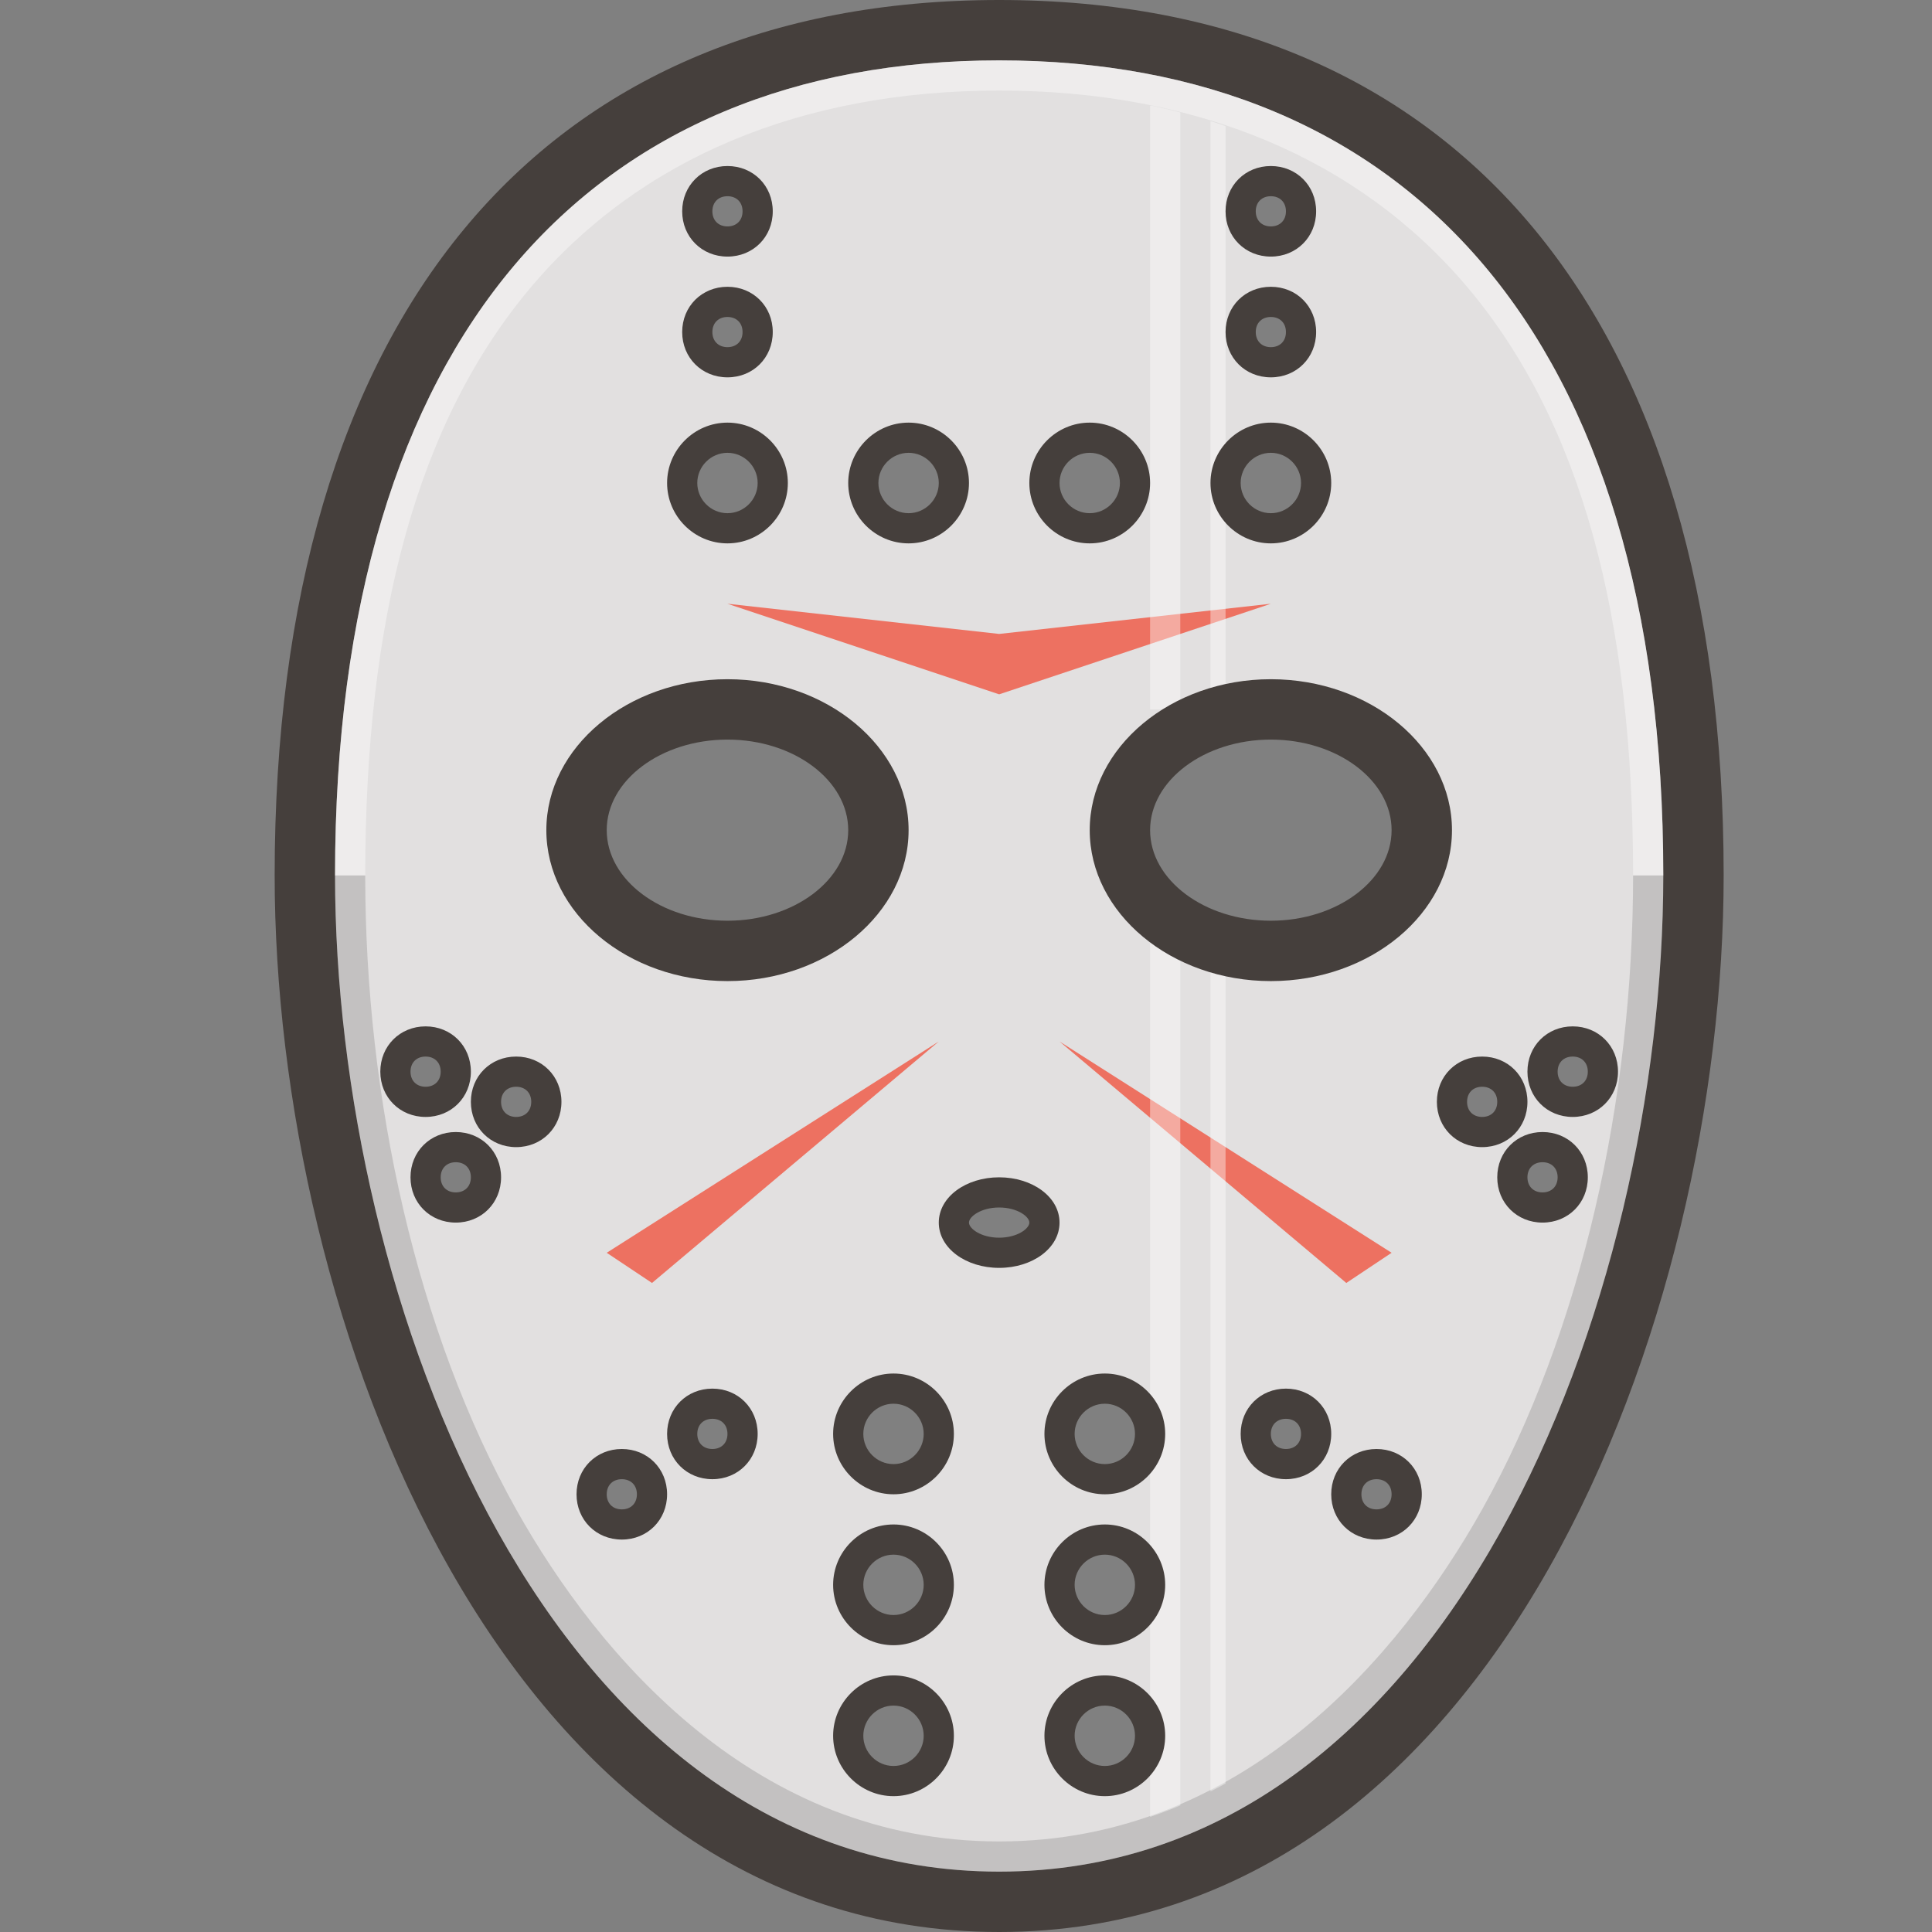 <svg xmlns="http://www.w3.org/2000/svg" xmlns:xlink="http://www.w3.org/1999/xlink" id="icons__x28_128_x__x_128_x29_"
  version="1.1" width="512" height="512">
  <rect width="100%" height="100%" fill="#808080" stroke="none"/>
  <style id="style2">
    .st0 {
      fill: #453f3c
    }

    .st2 {
      opacity: .4;
      fill: #fff;
      enable-background: new
    }
  </style>
  <path class="st0" d="M264.787 0c-122 0-192 84.4-192 232 0 116.4 59.6 280 192 280s192-163.6 192-280c0-147.6-70-232-192-232zm72 48c4.4 0 8 3.6 8 8s-3.6 8-8 8-8-3.6-8-8 3.6-8 8-8zm0 32c4.4 0 8 3.6 8 8s-3.6 8-8 8-8-3.6-8-8 3.6-8 8-8zm0 36c6.8 0 12 5.2 12 12s-5.2 12-12 12-12-5.2-12-12 5.2-12 12-12zm-144-68c4.4 0 8 3.6 8 8s-3.6 8-8 8-8-3.6-8-8 3.6-8 8-8zm0 32c4.4 0 8 3.6 8 8s-3.6 8-8 8-8-3.6-8-8 3.6-8 8-8zm0 36c6.8 0 12 5.2 12 12s-5.2 12-12 12-12-5.2-12-12 5.2-12 12-12zm-88 168c0-4.4 3.6-8 8-8s8 3.6 8 8-3.6 8-8 8-8-3.6-8-8zm16 36c-4.4 0-8-3.6-8-8s3.6-8 8-8 8 3.6 8 8-3.6 8-8 8zm16-20c-4.4 0-8-3.6-8-8s3.6-8 8-8 8 3.6 8 8-3.6 8-8 8zm28 104c-4.4 0-8-3.6-8-8s3.6-8 8-8 8 3.6 8 8-3.6 8-8 8zm24-16c-4.4 0-8-3.6-8-8s3.6-8 8-8 8 3.6 8 8-3.6 8-8 8zm4-136c-22 0-40-14.4-40-32s18-32 40-32 40 14.4 40 32-18 32-40 32zm44 220c-6.8 0-12-5.2-12-12s5.2-12 12-12 12 5.2 12 12-5.2 12-12 12zm0-40c-6.8 0-12-5.2-12-12s5.2-12 12-12 12 5.2 12 12-5.2 12-12 12zm0-40c-6.8 0-12-5.2-12-12s5.2-12 12-12 12 5.2 12 12-5.2 12-12 12zm4-252c-6.8 0-12-5.2-12-12s5.2-12 12-12 12 5.2 12 12-5.2 12-12 12zm24 192c-6.8 0-12-3.6-12-8s5.2-8 12-8 12 3.6 12 8-5.2 8-12 8zm12-204c0-6.8 5.2-12 12-12s12 5.2 12 12-5.2 12-12 12-12-5.2-12-12zm16 344c-6.8 0-12-5.2-12-12s5.2-12 12-12 12 5.2 12 12-5.2 12-12 12zm0-40c-6.8 0-12-5.2-12-12s5.2-12 12-12 12 5.2 12 12-5.2 12-12 12zm0-40c-6.8 0-12-5.2-12-12s5.2-12 12-12 12 5.2 12 12-5.2 12-12 12zm48-4c-4.4 0-8-3.6-8-8s3.6-8 8-8 8 3.6 8 8-3.6 8-8 8zm24 16c-4.4 0-8-3.6-8-8s3.6-8 8-8 8 3.6 8 8-3.6 8-8 8zm-28-152c-22 0-40-14.4-40-32s18-32 40-32 40 14.4 40 32-18 32-40 32zm56 48c-4.4 0-8-3.6-8-8s3.6-8 8-8 8 3.6 8 8-3.6 8-8 8zm16 20c-4.4 0-8-3.6-8-8s3.6-8 8-8 8 3.6 8 8-3.6 8-8 8zm8-28c-4.4 0-8-3.6-8-8s3.6-8 8-8 8 3.6 8 8-3.6 8-8 8z"
    id="path4" fill="#453f3c" />
  <path d="M264.787 16c-107.6 0-176 72.4-176 216 0 112 56.4 264 176 264s176-152 176-264c0-143.6-68.4-216-176-216zm72 32c4.4 0 8 3.6 8 8s-3.6 8-8 8-8-3.6-8-8 3.6-8 8-8zm0 32c4.4 0 8 3.6 8 8s-3.6 8-8 8-8-3.6-8-8 3.6-8 8-8zm0 36c6.8 0 12 5.2 12 12s-5.2 12-12 12-12-5.2-12-12 5.2-12 12-12zm-144-68c4.4 0 8 3.6 8 8s-3.6 8-8 8-8-3.6-8-8 3.6-8 8-8zm0 32c4.4 0 8 3.6 8 8s-3.6 8-8 8-8-3.6-8-8 3.6-8 8-8zm0 36c6.8 0 12 5.2 12 12s-5.2 12-12 12-12-5.2-12-12 5.2-12 12-12zm-88 168c0-4.4 3.6-8 8-8s8 3.6 8 8-3.6 8-8 8-8-3.6-8-8zm16 36c-4.4 0-8-3.6-8-8s3.6-8 8-8 8 3.6 8 8-3.6 8-8 8zm16-20c-4.4 0-8-3.6-8-8s3.6-8 8-8 8 3.6 8 8-3.6 8-8 8zm28 104c-4.4 0-8-3.6-8-8s3.6-8 8-8 8 3.6 8 8-3.6 8-8 8zm24-16c-4.4 0-8-3.6-8-8s3.6-8 8-8 8 3.6 8 8-3.6 8-8 8zm4-136c-22 0-40-14.4-40-32s18-32 40-32 40 14.4 40 32-18 32-40 32zm44 220c-6.8 0-12-5.2-12-12s5.2-12 12-12 12 5.2 12 12-5.2 12-12 12zm0-40c-6.8 0-12-5.2-12-12s5.2-12 12-12 12 5.2 12 12-5.2 12-12 12zm0-40c-6.8 0-12-5.2-12-12s5.2-12 12-12 12 5.2 12 12-5.2 12-12 12zm4-252c-6.8 0-12-5.2-12-12s5.2-12 12-12 12 5.2 12 12-5.2 12-12 12zm24 192c-6.8 0-12-3.6-12-8s5.2-8 12-8 12 3.6 12 8-5.2 8-12 8zm12-204c0-6.8 5.2-12 12-12s12 5.2 12 12-5.2 12-12 12-12-5.2-12-12zm16 344c-6.8 0-12-5.2-12-12s5.2-12 12-12 12 5.2 12 12-5.2 12-12 12zm0-40c-6.8 0-12-5.2-12-12s5.2-12 12-12 12 5.2 12 12-5.2 12-12 12zm0-40c-6.8 0-12-5.2-12-12s5.2-12 12-12 12 5.2 12 12-5.2 12-12 12zm48-4c-4.4 0-8-3.6-8-8s3.6-8 8-8 8 3.6 8 8-3.6 8-8 8zm24 16c-4.4 0-8-3.6-8-8s3.6-8 8-8 8 3.6 8 8-3.6 8-8 8zm-28-152c-22 0-40-14.4-40-32s18-32 40-32 40 14.4 40 32-18 32-40 32zm56 48c-4.4 0-8-3.6-8-8s3.6-8 8-8 8 3.6 8 8-3.6 8-8 8zm16 20c-4.4 0-8-3.6-8-8s3.6-8 8-8 8 3.6 8 8-3.6 8-8 8zm8-28c-4.4 0-8-3.6-8-8s3.6-8 8-8 8 3.6 8 8-3.6 8-8 8z"
    id="path6" fill="#e2e0e0" />
  <path class="st2" d="M140.787 76c28.8-34 71.6-52 124-52 52.4 0 95.2 18 124 52 30.4 36 44 88 44 156h8c0-143.6-68.4-216-176-216s-176 72.4-176 216h8c0-68 13.6-120 44-156z"
    id="path8" opacity=".4" fill="#fff" />
  <path d="M392.787 400c-22 39.2-63.6 88-128 88s-106-48.8-128-88c-26.4-47.2-40-108.8-40-168h-8c0 112 56.4 264 176 264s176-152 176-264h-8c0 59.2-13.6 120.8-40 168z"
    id="path10" opacity=".14" />
  <path d="M248.787 276l-76 64-12-8zm32 0l76 64 12-8zm-88-116l72 8 72-8-72 24z" id="path12" fill="#ed7161" />
  <defs id="defs15">
    <path id="SVGID_1_" d="M192 488C77.6 488 24 341.2 24 232.8 24 94 89.2 24 192 24s168 70 168 208.8C360 341.2 306.4 488 192 488z" />
  </defs>
  <clipPath id="SVGID_2_">
    <use xlink:href="#SVGID_1_" overflow="visible" id="use17" x="0" y="0" width="100%" height="100%" />
  </clipPath>
  <g clip-path="url(#SVGID_2_)" id="g22" transform="translate(72.787)">
    <path class="st2" d="M232 28h8v160h-8zm16 0h4v160h-4z" id="path20" opacity=".4" fill="#fff" />
  </g>
  <defs id="defs25">
    <path id="SVGID_3_" d="M192 488C77.6 488 24 341.2 24 232.8 24 94 89.2 24 192 24s168 70 168 208.8C360 341.2 306.4 488 192 488z" />
  </defs>
  <clipPath id="SVGID_4_">
    <use xlink:href="#SVGID_3_" overflow="visible" id="use27" x="0" y="0" width="100%" height="100%" />
  </clipPath>
  <g clip-path="url(#SVGID_4_)" id="g32" transform="translate(72.787)">
    <path class="st2" d="M232 248h8v240h-8zm16 0h4v240h-4z" id="path30" opacity=".4" fill="#fff" />
  </g>
  <g id="g36" transform="translate(72.787)">
    <path class="st0" d="M120 260c-26.4 0-48-18-48-40s21.6-40 48-40 48 18 48 40-21.6 40-48 40zm0-64c-17.6 0-32 10.8-32 24s14.4 24 32 24 32-10.8 32-24-14.4-24-32-24zm144 64c-26.4 0-48-18-48-40s21.6-40 48-40 48 18 48 40-21.6 40-48 40zm0-64c-17.6 0-32 10.8-32 24s14.4 24 32 24 32-10.8 32-24-14.4-24-32-24z"
      id="path34" fill="#453f3c" />
  </g>
  <g id="g40" transform="translate(72.787)">
    <path class="st0" d="M120 144c-8.8 0-16-7.2-16-16s7.2-16 16-16 16 7.2 16 16-7.2 16-16 16zm0-24c-4.4 0-8 3.6-8 8s3.6 8 8 8 8-3.6 8-8-3.6-8-8-8zm48 24c-8.8 0-16-7.2-16-16s7.2-16 16-16 16 7.2 16 16-7.2 16-16 16zm0-24c-4.4 0-8 3.6-8 8s3.6 8 8 8 8-3.6 8-8-3.6-8-8-8zm48 24c-8.8 0-16-7.2-16-16s7.2-16 16-16 16 7.2 16 16-7.2 16-16 16zm0-24c-4.4 0-8 3.6-8 8s3.6 8 8 8 8-3.6 8-8-3.6-8-8-8zm48 24c-8.8 0-16-7.2-16-16s7.2-16 16-16 16 7.2 16 16-7.2 16-16 16zm0-24c-4.4 0-8 3.6-8 8s3.6 8 8 8 8-3.6 8-8-3.6-8-8-8z"
      id="path38" fill="#453f3c" />
  </g>
  <g id="g44" transform="translate(72.787)">
    <path class="st0" d="M120 100c-6.8 0-12-5.2-12-12s5.2-12 12-12 12 5.2 12 12-5.2 12-12 12zm0-16c-2.4 0-4 1.6-4 4s1.6 4 4 4 4-1.6 4-4-1.6-4-4-4zm0-16c-6.8 0-12-5.2-12-12s5.2-12 12-12 12 5.2 12 12-5.2 12-12 12zm0-16c-2.4 0-4 1.6-4 4s1.6 4 4 4 4-1.6 4-4-1.6-4-4-4zm144 48c-6.8 0-12-5.2-12-12s5.2-12 12-12 12 5.2 12 12-5.2 12-12 12zm0-16c-2.4 0-4 1.6-4 4s1.6 4 4 4 4-1.6 4-4-1.6-4-4-4zm0-16c-6.8 0-12-5.2-12-12s5.2-12 12-12 12 5.2 12 12-5.2 12-12 12zm0-16c-2.4 0-4 1.6-4 4s1.6 4 4 4 4-1.6 4-4-1.6-4-4-4z"
      id="path42" fill="#453f3c" />
  </g>
  <g id="g48" transform="translate(72.787)">
    <path class="st0" d="M192 336c-8.8 0-16-5.2-16-12s7.2-12 16-12 16 5.2 16 12-7.2 12-16 12zm0-16c-4.8 0-8 2.4-8 4s3.2 4 8 4 8-2.4 8-4-3.2-4-8-4z"
      id="path46" fill="#453f3c" />
  </g>
  <g id="g52" transform="translate(72.787)">
    <path class="st0" d="M164 396c-8.8 0-16-7.2-16-16s7.2-16 16-16 16 7.2 16 16-7.2 16-16 16zm0-24c-4.4 0-8 3.6-8 8s3.6 8 8 8 8-3.6 8-8-3.6-8-8-8zm56 24c-8.8 0-16-7.2-16-16s7.2-16 16-16 16 7.2 16 16-7.2 16-16 16zm0-24c-4.4 0-8 3.6-8 8s3.6 8 8 8 8-3.6 8-8-3.6-8-8-8zm-56 64c-8.8 0-16-7.2-16-16s7.2-16 16-16 16 7.2 16 16-7.2 16-16 16zm0-24c-4.4 0-8 3.6-8 8s3.6 8 8 8 8-3.6 8-8-3.6-8-8-8zm56 24c-8.8 0-16-7.2-16-16s7.2-16 16-16 16 7.2 16 16-7.2 16-16 16zm0-24c-4.4 0-8 3.6-8 8s3.6 8 8 8 8-3.6 8-8-3.6-8-8-8zm-56 64c-8.8 0-16-7.2-16-16s7.2-16 16-16 16 7.2 16 16-7.2 16-16 16zm0-24c-4.4 0-8 3.6-8 8s3.6 8 8 8 8-3.6 8-8-3.6-8-8-8zm56 24c-8.8 0-16-7.2-16-16s7.2-16 16-16 16 7.2 16 16-7.2 16-16 16zm0-24c-4.4 0-8 3.6-8 8s3.6 8 8 8 8-3.6 8-8-3.6-8-8-8z"
      id="path50" fill="#453f3c" />
  </g>
  <g id="g56" transform="translate(72.787)">
    <path class="st0" d="M116 392c-6.8 0-12-5.2-12-12s5.2-12 12-12 12 5.2 12 12-5.2 12-12 12zm0-16c-2.4 0-4 1.6-4 4s1.6 4 4 4 4-1.6 4-4-1.6-4-4-4zm-24 32c-6.8 0-12-5.2-12-12s5.2-12 12-12 12 5.2 12 12-5.2 12-12 12zm0-16c-2.4 0-4 1.6-4 4s1.6 4 4 4 4-1.6 4-4-1.6-4-4-4zm176 0c-6.8 0-12-5.2-12-12s5.2-12 12-12 12 5.2 12 12-5.2 12-12 12zm0-16c-2.4 0-4 1.6-4 4s1.6 4 4 4 4-1.6 4-4-1.6-4-4-4zm24 32c-6.8 0-12-5.2-12-12s5.2-12 12-12 12 5.2 12 12-5.2 12-12 12zm0-16c-2.4 0-4 1.6-4 4s1.6 4 4 4 4-1.6 4-4-1.6-4-4-4z"
      id="path54" fill="#453f3c" />
  </g>
  <g id="g68" transform="translate(72.787)">
    <path class="st0" d="M64 304c-6.8 0-12-5.2-12-12s5.2-12 12-12 12 5.2 12 12-5.2 12-12 12zm0-16c-2.4 0-4 1.6-4 4s1.6 4 4 4 4-1.6 4-4-1.6-4-4-4zm-24 8c-6.8 0-12-5.2-12-12s5.2-12 12-12 12 5.2 12 12-5.2 12-12 12zm0-16c-2.4 0-4 1.6-4 4s1.6 4 4 4 4-1.6 4-4-1.6-4-4-4z"
      id="path58" fill="#453f3c" />
    <path class="st0" d="M48 324c-6.8 0-12-5.2-12-12s5.2-12 12-12 12 5.2 12 12-5.2 12-12 12zm0-16c-2.4 0-4 1.6-4 4s1.6 4 4 4 4-1.6 4-4-1.6-4-4-4z"
      id="path60" fill="#453f3c" />
    <g id="g66">
      <path class="st0" d="M320 304c-6.8 0-12-5.2-12-12s5.2-12 12-12 12 5.2 12 12-5.2 12-12 12zm0-16c-2.4 0-4 1.6-4 4s1.6 4 4 4 4-1.6 4-4-1.6-4-4-4zm24 8c-6.8 0-12-5.2-12-12s5.2-12 12-12 12 5.2 12 12-5.2 12-12 12zm0-16c-2.4 0-4 1.6-4 4s1.6 4 4 4 4-1.6 4-4-1.6-4-4-4z"
        id="path62" fill="#453f3c" />
      <path class="st0" d="M336 324c-6.8 0-12-5.2-12-12s5.2-12 12-12 12 5.2 12 12-5.2 12-12 12zm0-16c-2.4 0-4 1.6-4 4s1.6 4 4 4 4-1.6 4-4-1.6-4-4-4z"
        id="path64" fill="#453f3c" />
    </g>
  </g>
</svg>